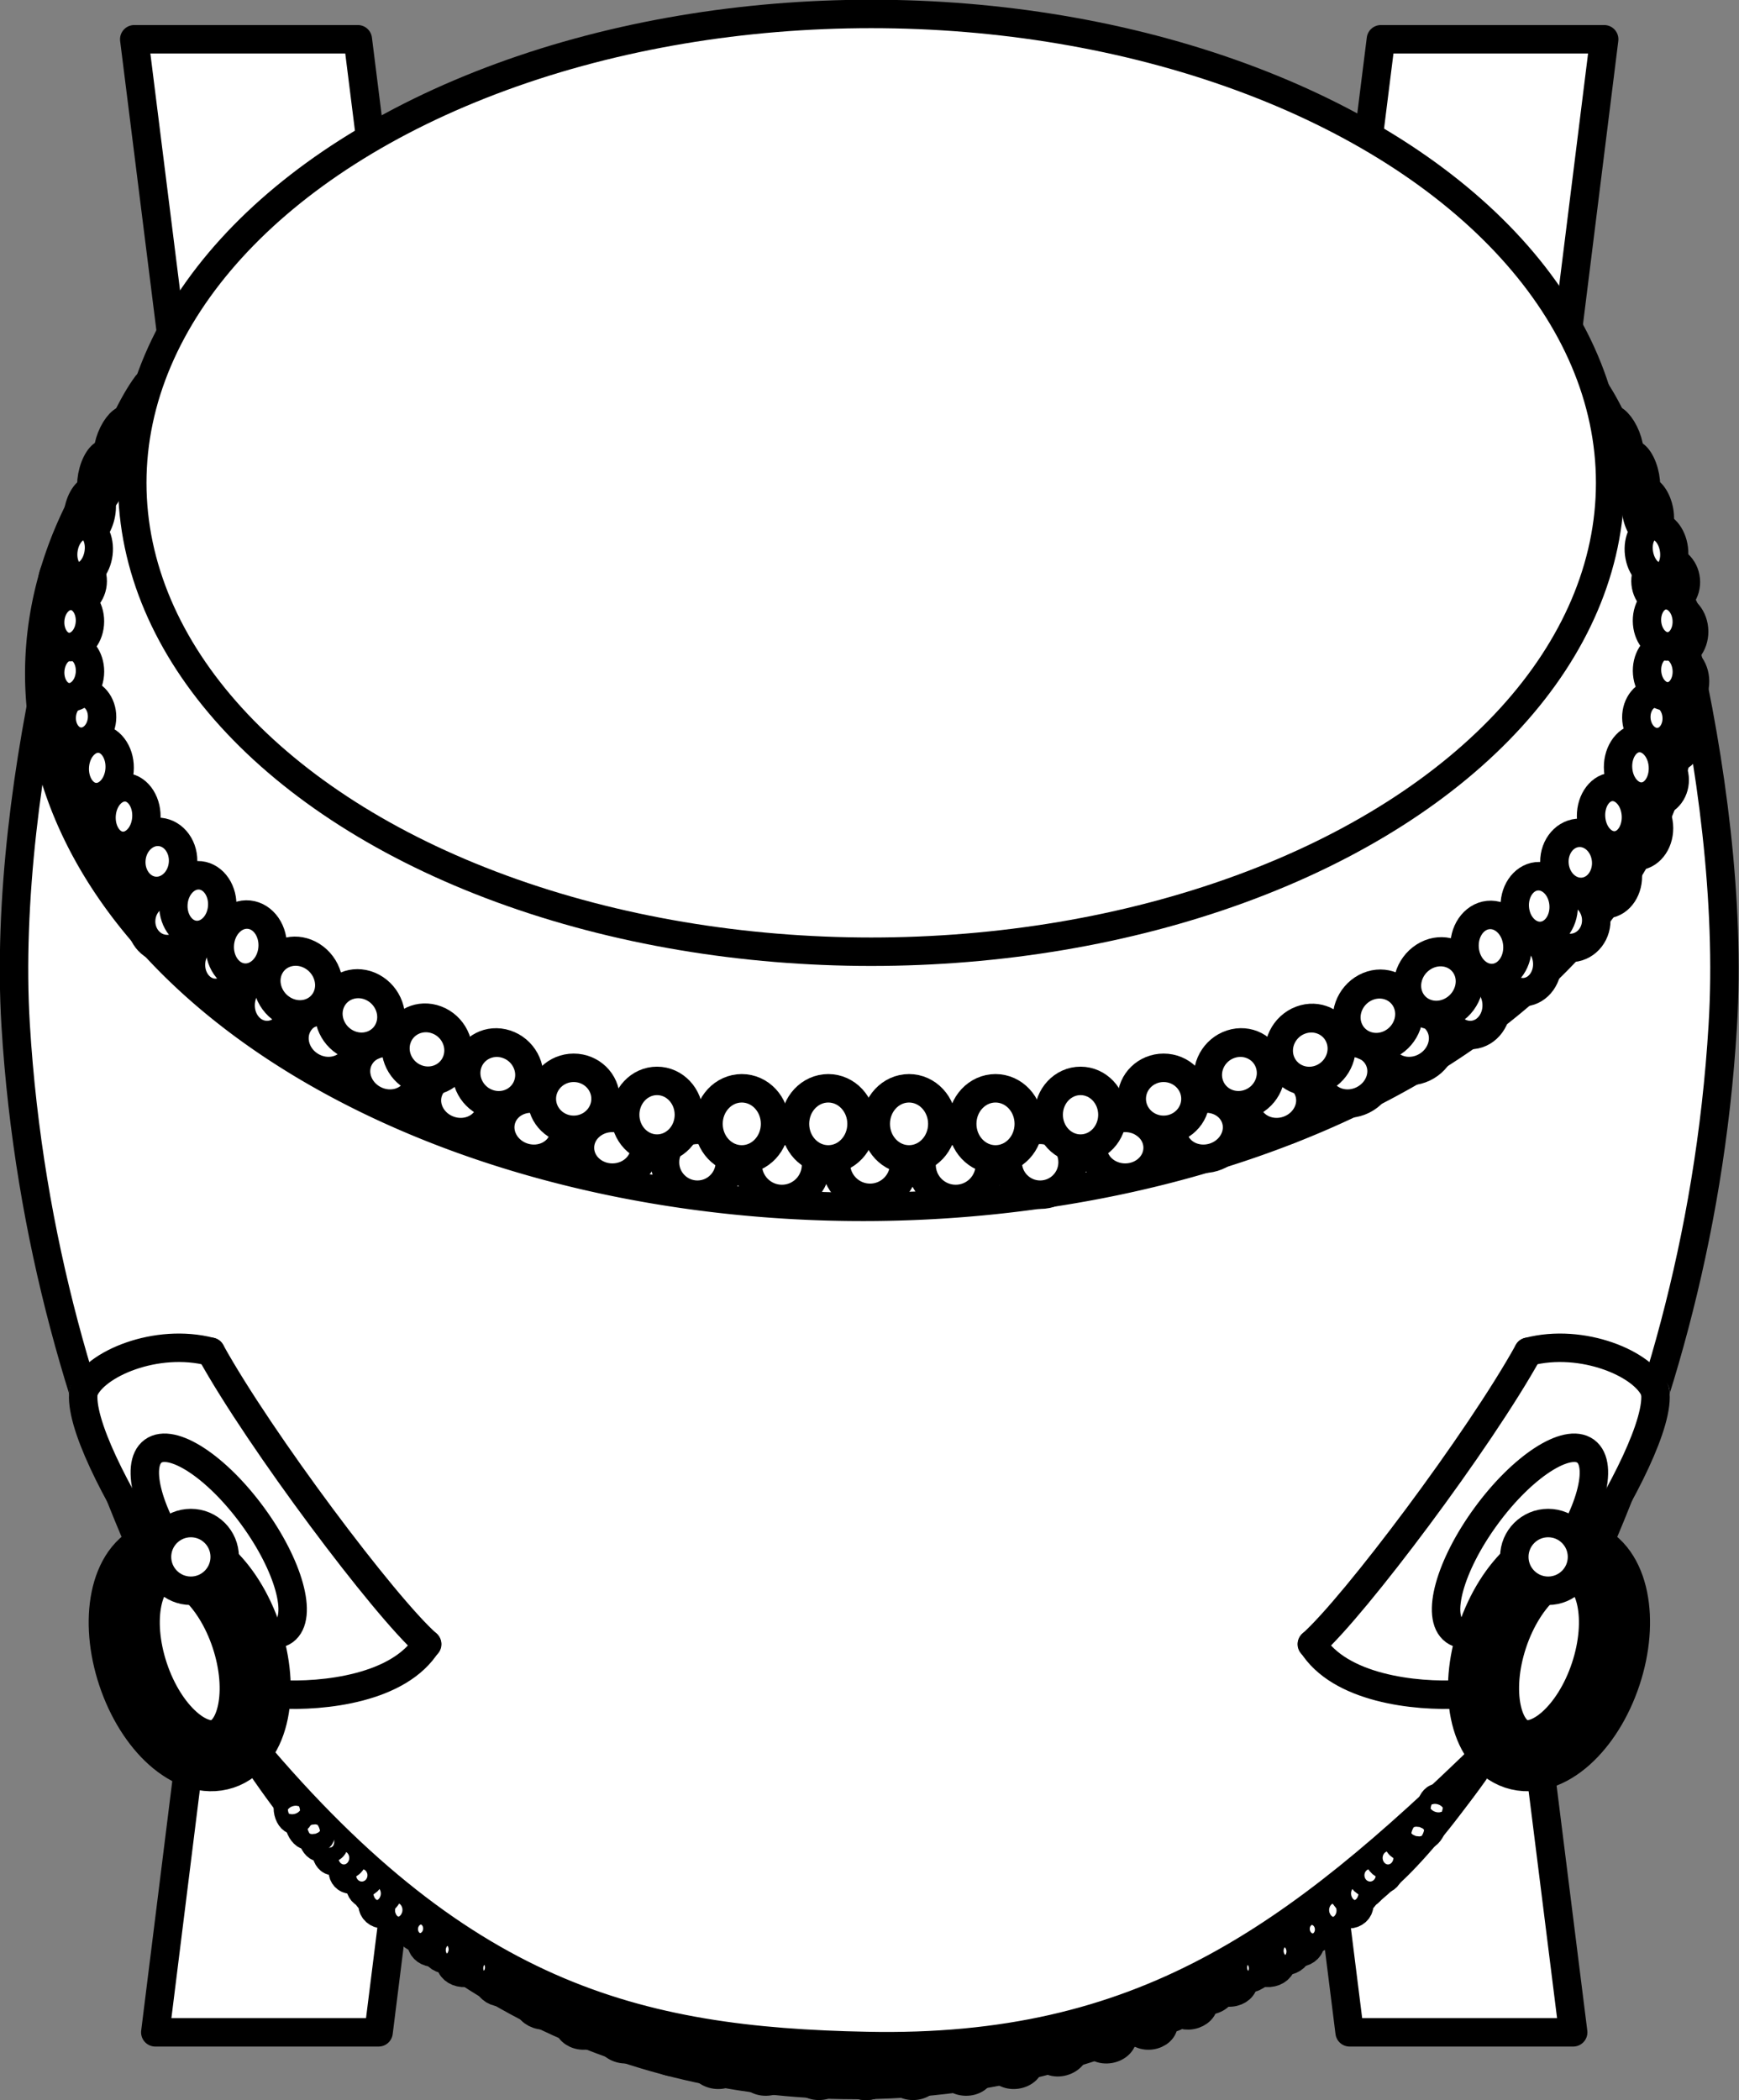 <?xml version="1.0" encoding="UTF-8" standalone="no"?>
<!-- This file was created by the DynamicDraw's "SVG Export" plug-in version 1.1.2.-->

<svg
   xmlns:dc="http://purl.org/dc/elements/1.1/"
   xmlns:cc="http://creativecommons.org/ns#"
   xmlns:rdf="http://www.w3.org/1999/02/22-rdf-syntax-ns#"
   xmlns:svg="http://www.w3.org/2000/svg"
   xmlns="http://www.w3.org/2000/svg"
   xmlns:sodipodi="http://sodipodi.sourceforge.net/DTD/sodipodi-0.dtd"
   xmlns:inkscape="http://www.inkscape.org/namespaces/inkscape"
   width="6.114mm"
   height="7.382mm"
   viewBox="0 0 6.114 7.382"
   version="1.1"
   id="svg364"
   sodipodi:docname="長胴太鼓D.svg"
   inkscape:version="0.92.4 (5da689c313, 2019-01-14)">
  <rect x="0" y="0" width="6.114" height="7.382" fill="#808080" stroke="none"/>
  <defs
     id="defs368" />
  <sodipodi:namedview
     pagecolor="#ffffff"
     bordercolor="#666666"
     borderopacity="1"
     objecttolerance="10"
     gridtolerance="10"
     guidetolerance="10"
     inkscape:pageopacity="0"
     inkscape:pageshadow="2"
     inkscape:window-width="780"
     inkscape:window-height="480"
     id="namedview366"
     showgrid="false"
     inkscape:zoom="7.8513349"
     inkscape:cx="11.553768"
     inkscape:cy="13.950331"
     inkscape:window-x="0"
     inkscape:window-y="0"
     inkscape:window-maximized="0"
     inkscape:current-layer="svg364" />
  <g
     style="stroke-linecap:round;stroke-linejoin:round"
     id="g362"
     transform="translate(-0.286,-0.286)">
    <!-- start DynamicDraw object [1], type : FDOJ_GROUP -->
    <g
       id="g360">
      <!-- group -->
      <!-- start DynamicDraw object [1], type : FDOJ_GROUP -->
      <g
         id="g10">
        <!-- group -->
        <!-- start DynamicDraw object [1], type : FDOJ_POLY -->
        <polyline
           points="5.817,7.429 5.031,7.429 4.834,5.857 5.62,5.857 5.817,7.429 "
           style="fill:#ffffff;stroke:#000000;stroke-width:0.1"
           id="polyline2" />
        <!-- end DynamicDraw object [1], type : FDOJ_POLY -->
        <!-- start DynamicDraw object [2], type : FDOJ_POLY -->
        <polyline
           points="0.832,7.429 1.617,7.429 1.814,5.857 1.028,5.857 0.832,7.429 "
           style="fill:#ffffff;stroke:#000000;stroke-width:0.1"
           id="polyline4" />
        <!-- end DynamicDraw object [2], type : FDOJ_POLY -->
        <!-- start DynamicDraw object [3], type : FDOJ_POLY -->
        <polyline
           points="5.926,0.424 5.141,0.424 4.944,1.996 5.73,1.996 5.926,0.424 "
           style="fill:#ffffff;stroke:#000000;stroke-width:0.1"
           id="polyline6" />
        <!-- end DynamicDraw object [3], type : FDOJ_POLY -->
        <!-- start DynamicDraw object [4], type : FDOJ_POLY -->
        <polyline
           points="0.758,0.424 1.544,0.424 1.741,1.996 0.955,1.996 0.758,0.424 "
           style="fill:#ffffff;stroke:#000000;stroke-width:0.1"
           id="polyline8" />
        <!-- end DynamicDraw object [4], type : FDOJ_POLY -->
      </g>
      <!-- group -->
      <!-- end DynamicDraw object [1], type : FDOJ_GROUP -->
      <!-- start DynamicDraw object [2], type : FDOJ_GROUP -->
      <g
         id="g358">
        <!-- group -->
        <!-- start DynamicDraw object [2], type : FDOJ_POLY -->
        <path
           d="m 2.932,4.118 c 0,0 2.95,-2.479 2.95,-2.479 C 6.078,1.901 6.396,3.027 6.343,3.89 6.252,5.407 5.535,6.512 5.199,6.844 4.49,7.544 3.151,7.606 3.151,7.606"
           style="fill:#ffffff;stroke:#000000;stroke-width:0.1"
           id="path12"
           inkscape:connector-curvature="0" />
        <!-- end DynamicDraw object [2], type : FDOJ_POLY -->
        <!-- start DynamicDraw object [3], type : FDOJ_POLY -->
        <path
           d="m 3.752,4.117 c 0,0 -2.95,-2.479 -2.95,-2.479 C 0.607,1.899 0.289,3.025 0.341,3.888 0.433,5.405 1.15,6.511 1.485,6.842 2.195,7.542 3.534,7.604 3.534,7.604"
           style="fill:#ffffff;stroke:#000000;stroke-width:0.1"
           id="path14"
           inkscape:connector-curvature="0" />
        <!-- end DynamicDraw object [3], type : FDOJ_POLY -->
        <!-- start DynamicDraw object [4], type : FDOJ_ARC -->
        <path
           d="M 6.075,2.076 A 2.896,1.874 0 1 1 0.674,1.892"
           style="fill:#ffffff;stroke:#000000;stroke-width:0.1"
           id="path16"
           inkscape:connector-curvature="0" />
        <!-- end DynamicDraw object [4], type : FDOJ_ARC -->
        <!-- start DynamicDraw object [5], type : FDOJ_ARC -->
        <ellipse
           cx="3.349"
           cy="1.983"
           rx="2.598"
           ry="1.648"
           style="fill:#ffffff;stroke:#000000;stroke-width:0.1"
           id="ellipse18" />
        <!-- end DynamicDraw object [5], type : FDOJ_ARC -->
        <!-- start DynamicDraw object [6], type : FDOJ_GROUP -->
        <g
           id="g96">
          <!-- group -->
          <!-- start DynamicDraw object [6], type : FDOJ_ARC -->
          <ellipse
             cx="0.601"
             cy="2.087"
             rx="0.041"
             ry="0.078"
             style="fill:#ffffff;stroke:#000000;stroke-width:0.1"
             transform="matrix(0.925,0.38,-0.279,0.966,0.628,-0.158)"
             id="ellipse20" />
          <!-- end DynamicDraw object [6], type : FDOJ_ARC -->
          <!-- start DynamicDraw object [7], type : FDOJ_ARC -->
          <circle
             cx="3.345"
             cy="4.376"
             style="fill:#ffffff;stroke:#000000;stroke-width:0.1"
             id="ellipse22"
             r="0.12" />
          <!-- end DynamicDraw object [7], type : FDOJ_ARC -->
          <!-- start DynamicDraw object [8], type : FDOJ_ARC -->
          <circle
             cx="3.035"
             cy="4.38"
             style="fill:#ffffff;stroke:#000000;stroke-width:0.1"
             id="ellipse24"
             r="0.12" />
          <!-- end DynamicDraw object [8], type : FDOJ_ARC -->
          <!-- start DynamicDraw object [9], type : FDOJ_ARC -->
          <circle
             cx="2.738"
             cy="4.371"
             style="fill:#ffffff;stroke:#000000;stroke-width:0.1"
             id="ellipse26"
             r="0.114" />
          <!-- end DynamicDraw object [9], type : FDOJ_ARC -->
          <!-- start DynamicDraw object [10], type : FDOJ_ARC -->
          <ellipse
             cx="2.439"
             cy="4.32"
             rx="0.114"
             ry="0.105"
             style="fill:#ffffff;stroke:#000000;stroke-width:0.1"
             id="ellipse28" />
          <!-- end DynamicDraw object [10], type : FDOJ_ARC -->
          <!-- start DynamicDraw object [11], type : FDOJ_ARC -->
          <ellipse
             cx="2.158"
             cy="4.253"
             rx="0.114"
             ry="0.105"
             style="fill:#ffffff;stroke:#000000;stroke-width:0.1"
             transform="rotate(16.959,2.158,4.253)"
             id="ellipse30" />
          <!-- end DynamicDraw object [11], type : FDOJ_ARC -->
          <!-- start DynamicDraw object [12], type : FDOJ_ARC -->
          <ellipse
             cx="1.9"
             cy="4.159"
             rx="0.114"
             ry="0.105"
             style="fill:#ffffff;stroke:#000000;stroke-width:0.1"
             transform="rotate(19.425,1.9,4.159)"
             id="ellipse32" />
          <!-- end DynamicDraw object [12], type : FDOJ_ARC -->
          <!-- start DynamicDraw object [13], type : FDOJ_ARC -->
          <ellipse
             cx="1.65"
             cy="4.058"
             rx="0.114"
             ry="0.105"
             style="fill:#ffffff;stroke:#000000;stroke-width:0.1"
             transform="rotate(26.392,1.65,4.058)"
             id="ellipse34" />
          <!-- end DynamicDraw object [13], type : FDOJ_ARC -->
          <!-- start DynamicDraw object [14], type : FDOJ_ARC -->
          <ellipse
             cx="1.433"
             cy="3.943"
             rx="0.114"
             ry="0.105"
             style="fill:#ffffff;stroke:#000000;stroke-width:0.1"
             transform="rotate(30.816,1.433,3.943)"
             id="ellipse36" />
          <!-- end DynamicDraw object [14], type : FDOJ_ARC -->
          <!-- start DynamicDraw object [15], type : FDOJ_ARC -->
          <ellipse
             cx="1.227"
             cy="3.817"
             rx="0.095"
             ry="0.107"
             style="fill:#ffffff;stroke:#000000;stroke-width:0.1"
             transform="rotate(5.577,1.227,3.817)"
             id="ellipse38" />
          <!-- end DynamicDraw object [15], type : FDOJ_ARC -->
          <!-- start DynamicDraw object [16], type : FDOJ_ARC -->
          <ellipse
             cx="1.044"
             cy="3.673"
             rx="0.088"
             ry="0.101"
             style="fill:#ffffff;stroke:#000000;stroke-width:0.1"
             transform="matrix(0.995,0.1,-0.094,0.996,0.352,-0.088)"
             id="ellipse40" />
          <!-- end DynamicDraw object [16], type : FDOJ_ARC -->
          <!-- start DynamicDraw object [17], type : FDOJ_ARC -->
          <ellipse
             cx="0.874"
             cy="3.522"
             rx="0.093"
             ry="0.099"
             style="fill:#ffffff;stroke:#000000;stroke-width:0.1"
             transform="matrix(0.996,0.092,-0.102,0.995,0.364,-0.062)"
             id="ellipse42" />
          <!-- end DynamicDraw object [17], type : FDOJ_ARC -->
          <!-- start DynamicDraw object [18], type : FDOJ_ARC -->
          <ellipse
             cx="0.753"
             cy="3.365"
             rx="0.08"
             ry="0.099"
             style="fill:#ffffff;stroke:#000000;stroke-width:0.1"
             transform="matrix(0.994,0.107,-0.088,0.996,0.301,-0.068)"
             id="ellipse44" />
          <!-- end DynamicDraw object [18], type : FDOJ_ARC -->
          <!-- start DynamicDraw object [19], type : FDOJ_ARC -->
          <ellipse
             cx="0.644"
             cy="3.197"
             rx="0.08"
             ry="0.099"
             style="fill:#ffffff;stroke:#000000;stroke-width:0.1"
             transform="matrix(0.994,0.107,-0.088,0.996,0.285,-0.057)"
             id="ellipse46" />
          <!-- end DynamicDraw object [19], type : FDOJ_ARC -->
          <!-- start DynamicDraw object [20], type : FDOJ_ARC -->
          <ellipse
             cx="0.581"
             cy="3.027"
             rx="0.073"
             ry="0.082"
             style="fill:#ffffff;stroke:#000000;stroke-width:0.1"
             transform="matrix(0.995,0.098,-0.096,0.995,0.294,-0.043)"
             id="ellipse48" />
          <!-- end DynamicDraw object [20], type : FDOJ_ARC -->
          <!-- start DynamicDraw object [21], type : FDOJ_ARC -->
          <ellipse
             cx="0.523"
             cy="2.87"
             rx="0.071"
             ry="0.086"
             style="fill:#ffffff;stroke:#000000;stroke-width:0.1"
             transform="matrix(0.994,0.105,-0.09,0.996,0.26,-0.044)"
             id="ellipse50" />
          <!-- end DynamicDraw object [21], type : FDOJ_ARC -->
          <!-- start DynamicDraw object [22], type : FDOJ_ARC -->
          <ellipse
             cx="0.508"
             cy="2.683"
             rx="0.071"
             ry="0.086"
             style="fill:#ffffff;stroke:#000000;stroke-width:0.1"
             transform="matrix(0.994,0.105,-0.09,0.996,0.243,-0.043)"
             id="ellipse52" />
          <!-- end DynamicDraw object [22], type : FDOJ_ARC -->
          <!-- start DynamicDraw object [23], type : FDOJ_ARC -->
          <ellipse
             cx="0.511"
             cy="2.507"
             rx="0.071"
             ry="0.086"
             style="fill:#ffffff;stroke:#000000;stroke-width:0.1"
             transform="matrix(0.994,0.105,-0.09,0.996,0.227,-0.044)"
             id="ellipse54" />
          <!-- end DynamicDraw object [23], type : FDOJ_ARC -->
          <!-- start DynamicDraw object [24], type : FDOJ_ARC -->
          <ellipse
             cx="0.541"
             cy="2.331"
             rx="0.071"
             ry="0.079"
             style="fill:#ffffff;stroke:#000000;stroke-width:0.1"
             transform="matrix(0.995,0.096,-0.098,0.995,0.231,-0.041)"
             id="ellipse56" />
          <!-- end DynamicDraw object [24], type : FDOJ_ARC -->
          <!-- start DynamicDraw object [25], type : FDOJ_ARC -->
          <ellipse
             cx="3.198"
             cy="4.236"
             rx="0.117"
             ry="0.125"
             style="fill:#ffffff;stroke:#000000;stroke-width:0.1"
             id="ellipse58" />
          <!-- end DynamicDraw object [25], type : FDOJ_ARC -->
          <!-- start DynamicDraw object [26], type : FDOJ_ARC -->
          <ellipse
             cx="2.894"
             cy="4.236"
             rx="0.117"
             ry="0.125"
             style="fill:#ffffff;stroke:#000000;stroke-width:0.1"
             id="ellipse60" />
          <!-- end DynamicDraw object [26], type : FDOJ_ARC -->
          <!-- start DynamicDraw object [27], type : FDOJ_ARC -->
          <ellipse
             cx="2.596"
             cy="4.204"
             rx="0.112"
             ry="0.119"
             style="fill:#ffffff;stroke:#000000;stroke-width:0.1"
             id="ellipse62" />
          <!-- end DynamicDraw object [27], type : FDOJ_ARC -->
          <!-- start DynamicDraw object [28], type : FDOJ_ARC -->
          <ellipse
             cx="2.303"
             cy="4.148"
             rx="0.112"
             ry="0.109"
             style="fill:#ffffff;stroke:#000000;stroke-width:0.1"
             id="ellipse64" />
          <!-- end DynamicDraw object [28], type : FDOJ_ARC -->
          <!-- start DynamicDraw object [29], type : FDOJ_ARC -->
          <ellipse
             cx="2.036"
             cy="4.062"
             rx="0.112"
             ry="0.109"
             style="fill:#ffffff;stroke:#000000;stroke-width:0.1"
             transform="matrix(0.951,0.309,-0.275,0.962,1.217,-0.476)"
             id="ellipse66" />
          <!-- end DynamicDraw object [29], type : FDOJ_ARC -->
          <!-- start DynamicDraw object [30], type : FDOJ_ARC -->
          <ellipse
             cx="1.787"
             cy="3.976"
             rx="0.112"
             ry="0.109"
             style="fill:#ffffff;stroke:#000000;stroke-width:0.1"
             transform="matrix(0.936,0.352,-0.314,0.95,1.363,-0.432)"
             id="ellipse68" />
          <!-- end DynamicDraw object [30], type : FDOJ_ARC -->
          <!-- start DynamicDraw object [31], type : FDOJ_ARC -->
          <ellipse
             cx="1.55"
             cy="3.855"
             rx="0.113"
             ry="0.108"
             style="fill:#ffffff;stroke:#000000;stroke-width:0.1"
             transform="matrix(0.884,0.468,-0.422,0.908,1.808,-0.371)"
             id="ellipse70" />
          <!-- end DynamicDraw object [31], type : FDOJ_ARC -->
          <!-- start DynamicDraw object [32], type : FDOJ_ARC -->
          <ellipse
             cx="1.334"
             cy="3.742"
             rx="0.114"
             ry="0.107"
             style="fill:#ffffff;stroke:#000000;stroke-width:0.1"
             transform="matrix(0.844,0.537,-0.489,0.874,2.037,-0.246)"
             id="ellipse72" />
          <!-- end DynamicDraw object [32], type : FDOJ_ARC -->
          <!-- start DynamicDraw object [33], type : FDOJ_ARC -->
          <ellipse
             cx="1.151"
             cy="3.611"
             rx="0.093"
             ry="0.111"
             style="fill:#ffffff;stroke:#000000;stroke-width:0.1"
             transform="matrix(0.995,0.104,-0.091,0.996,0.335,-0.105)"
             id="ellipse74" />
          <!-- end DynamicDraw object [33], type : FDOJ_ARC -->
          <!-- start DynamicDraw object [34], type : FDOJ_ARC -->
          <ellipse
             cx="0.983"
             cy="3.468"
             rx="0.086"
             ry="0.105"
             style="fill:#ffffff;stroke:#000000;stroke-width:0.1"
             transform="matrix(0.994,0.107,-0.089,0.996,0.313,-0.092)"
             id="ellipse76" />
          <!-- end DynamicDraw object [34], type : FDOJ_ARC -->
          <!-- start DynamicDraw object [35], type : FDOJ_ARC -->
          <ellipse
             cx="0.839"
             cy="3.314"
             rx="0.091"
             ry="0.104"
             style="fill:#ffffff;stroke:#000000;stroke-width:0.1"
             transform="matrix(0.995,0.099,-0.096,0.995,0.322,-0.067)"
             id="ellipse78" />
          <!-- end DynamicDraw object [35], type : FDOJ_ARC -->
          <!-- start DynamicDraw object [36], type : FDOJ_ARC -->
          <ellipse
             cx="0.724"
             cy="3.157"
             rx="0.079"
             ry="0.103"
             style="fill:#ffffff;stroke:#000000;stroke-width:0.1"
             transform="matrix(0.993,0.114,-0.083,0.997,0.265,-0.074)"
             id="ellipse80" />
          <!-- end DynamicDraw object [36], type : FDOJ_ARC -->
          <!-- start DynamicDraw object [37], type : FDOJ_ARC -->
          <ellipse
             cx="0.629"
             cy="2.985"
             rx="0.079"
             ry="0.103"
             style="fill:#ffffff;stroke:#000000;stroke-width:0.1"
             transform="matrix(0.993,0.114,-0.083,0.997,0.251,-0.063)"
             id="ellipse82" />
          <!-- end DynamicDraw object [37], type : FDOJ_ARC -->
          <!-- start DynamicDraw object [38], type : FDOJ_ARC -->
          <ellipse
             cx="0.574"
             cy="2.807"
             rx="0.071"
             ry="0.086"
             style="fill:#ffffff;stroke:#000000;stroke-width:0.1"
             transform="matrix(0.994,0.105,-0.09,0.996,0.256,-0.049)"
             id="ellipse84" />
          <!-- end DynamicDraw object [38], type : FDOJ_ARC -->
          <!-- start DynamicDraw object [39], type : FDOJ_ARC -->
          <ellipse
             cx="0.532"
             cy="2.647"
             rx="0.07"
             ry="0.09"
             style="fill:#ffffff;stroke:#000000;stroke-width:0.1"
             transform="matrix(0.994,0.112,-0.084,0.997,0.226,-0.052)"
             id="ellipse86" />
          <!-- end DynamicDraw object [39], type : FDOJ_ARC -->
          <!-- start DynamicDraw object [40], type : FDOJ_ARC -->
          <ellipse
             cx="0.532"
             cy="2.47"
             rx="0.07"
             ry="0.09"
             style="fill:#ffffff;stroke:#000000;stroke-width:0.1"
             transform="matrix(0.994,0.112,-0.084,0.997,0.211,-0.052)"
             id="ellipse88" />
          <!-- end DynamicDraw object [40], type : FDOJ_ARC -->
          <!-- start DynamicDraw object [41], type : FDOJ_ARC -->
          <ellipse
             cx="0.57"
             cy="2.223"
             rx="0.062"
             ry="0.09"
             style="fill:#ffffff;stroke:#000000;stroke-width:0.1"
             transform="matrix(0.971,0.24,-0.19,0.983,0.44,-0.099)"
             id="ellipse90" />
          <!-- end DynamicDraw object [41], type : FDOJ_ARC -->
          <!-- start DynamicDraw object [42], type : FDOJ_ARC -->
          <ellipse
             cx="0.704"
             cy="1.841"
             rx="0.034"
             ry="0.075"
             style="fill:#ffffff;stroke:#000000;stroke-width:0.1"
             transform="matrix(0.758,0.652,-0.459,0.925,1.014,-0.32)"
             id="ellipse92" />
          <!-- end DynamicDraw object [42], type : FDOJ_ARC -->
          <!-- start DynamicDraw object [43], type : FDOJ_ARC -->
          <ellipse
             cx="0.644"
             cy="1.965"
             rx="0.036"
             ry="0.081"
             style="fill:#ffffff;stroke:#000000;stroke-width:0.1"
             transform="matrix(0.911,0.413,-0.273,0.974,0.594,-0.215)"
             id="ellipse94" />
          <!-- end DynamicDraw object [43], type : FDOJ_ARC -->
        </g>
        <!-- group -->
        <!-- end DynamicDraw object [6], type : FDOJ_GROUP -->
        <!-- start DynamicDraw object [7], type : FDOJ_ARC -->
        <ellipse
           cx="6.079"
           cy="2.087"
           rx="0.041"
           ry="0.078"
           style="fill:#ffffff;stroke:#000000;stroke-width:0.1"
           transform="matrix(-0.925,0.38,-0.279,-0.966,12.285,1.793)"
           id="ellipse98" />
        <!-- end DynamicDraw object [7], type : FDOJ_ARC -->
        <!-- start DynamicDraw object [8], type : FDOJ_ARC -->
        <circle
           cx="3.646"
           cy="4.38"
           style="fill:#ffffff;stroke:#000000;stroke-width:0.1"
           transform="rotate(180,3.646,4.38)"
           id="ellipse100"
           r="0.12" />
        <!-- end DynamicDraw object [8], type : FDOJ_ARC -->
        <!-- start DynamicDraw object [9], type : FDOJ_ARC -->
        <circle
           cx="3.943"
           cy="4.371"
           style="fill:#ffffff;stroke:#000000;stroke-width:0.1"
           transform="rotate(180,3.943,4.371)"
           id="ellipse102"
           r="0.114" />
        <!-- end DynamicDraw object [9], type : FDOJ_ARC -->
        <!-- start DynamicDraw object [10], type : FDOJ_ARC -->
        <ellipse
           cx="4.242"
           cy="4.32"
           rx="0.114"
           ry="0.105"
           style="fill:#ffffff;stroke:#000000;stroke-width:0.1"
           transform="rotate(180,4.242,4.32)"
           id="ellipse104" />
        <!-- end DynamicDraw object [10], type : FDOJ_ARC -->
        <!-- start DynamicDraw object [11], type : FDOJ_ARC -->
        <ellipse
           cx="4.522"
           cy="4.253"
           rx="0.114"
           ry="0.105"
           style="fill:#ffffff;stroke:#000000;stroke-width:0.1"
           transform="rotate(163.041,4.522,4.253)"
           id="ellipse106" />
        <!-- end DynamicDraw object [11], type : FDOJ_ARC -->
        <!-- start DynamicDraw object [12], type : FDOJ_ARC -->
        <ellipse
           cx="4.78"
           cy="4.159"
           rx="0.114"
           ry="0.105"
           style="fill:#ffffff;stroke:#000000;stroke-width:0.1"
           transform="rotate(160.575,4.78,4.159)"
           id="ellipse108" />
        <!-- end DynamicDraw object [12], type : FDOJ_ARC -->
        <!-- start DynamicDraw object [13], type : FDOJ_ARC -->
        <ellipse
           cx="5.031"
           cy="4.058"
           rx="0.114"
           ry="0.105"
           style="fill:#ffffff;stroke:#000000;stroke-width:0.1"
           transform="rotate(153.608,5.031,4.058)"
           id="ellipse110" />
        <!-- end DynamicDraw object [13], type : FDOJ_ARC -->
        <!-- start DynamicDraw object [14], type : FDOJ_ARC -->
        <ellipse
           cx="5.248"
           cy="3.943"
           rx="0.114"
           ry="0.105"
           style="fill:#ffffff;stroke:#000000;stroke-width:0.1"
           transform="rotate(149.184,5.248,3.943)"
           id="ellipse112" />
        <!-- end DynamicDraw object [14], type : FDOJ_ARC -->
        <!-- start DynamicDraw object [15], type : FDOJ_ARC -->
        <ellipse
           cx="5.453"
           cy="3.817"
           rx="0.095"
           ry="0.107"
           style="fill:#ffffff;stroke:#000000;stroke-width:0.1"
           transform="rotate(174.423,5.453,3.817)"
           id="ellipse114" />
        <!-- end DynamicDraw object [15], type : FDOJ_ARC -->
        <!-- start DynamicDraw object [16], type : FDOJ_ARC -->
        <ellipse
           cx="5.637"
           cy="3.673"
           rx="0.088"
           ry="0.101"
           style="fill:#ffffff;stroke:#000000;stroke-width:0.1"
           transform="matrix(-0.995,0.1,-0.094,-0.996,11.592,6.767)"
           id="ellipse116" />
        <!-- end DynamicDraw object [16], type : FDOJ_ARC -->
        <!-- start DynamicDraw object [17], type : FDOJ_ARC -->
        <ellipse
           cx="5.807"
           cy="3.522"
           rx="0.093"
           ry="0.099"
           style="fill:#ffffff;stroke:#000000;stroke-width:0.1"
           transform="matrix(-0.996,0.092,-0.102,-0.995,11.948,6.489)"
           id="ellipse118" />
        <!-- end DynamicDraw object [17], type : FDOJ_ARC -->
        <!-- start DynamicDraw object [18], type : FDOJ_ARC -->
        <ellipse
           cx="5.928"
           cy="3.365"
           rx="0.08"
           ry="0.099"
           style="fill:#ffffff;stroke:#000000;stroke-width:0.1"
           transform="matrix(-0.994,0.107,-0.088,-0.996,12.118,6.082)"
           id="ellipse120" />
        <!-- end DynamicDraw object [18], type : FDOJ_ARC -->
        <!-- start DynamicDraw object [19], type : FDOJ_ARC -->
        <ellipse
           cx="6.036"
           cy="3.197"
           rx="0.08"
           ry="0.099"
           style="fill:#ffffff;stroke:#000000;stroke-width:0.1"
           transform="matrix(-0.994,0.107,-0.088,-0.996,12.32,5.734)"
           id="ellipse122" />
        <!-- end DynamicDraw object [19], type : FDOJ_ARC -->
        <!-- start DynamicDraw object [20], type : FDOJ_ARC -->
        <ellipse
           cx="6.1"
           cy="3.027"
           rx="0.073"
           ry="0.082"
           style="fill:#ffffff;stroke:#000000;stroke-width:0.1"
           transform="matrix(-0.995,0.098,-0.096,-0.995,12.461,5.44)"
           id="ellipse124" />
        <!-- end DynamicDraw object [20], type : FDOJ_ARC -->
        <!-- start DynamicDraw object [21], type : FDOJ_ARC -->
        <ellipse
           cx="6.158"
           cy="2.87"
           rx="0.071"
           ry="0.086"
           style="fill:#ffffff;stroke:#000000;stroke-width:0.1"
           transform="matrix(-0.994,0.105,-0.09,-0.996,12.539,5.079)"
           id="ellipse126" />
        <!-- end DynamicDraw object [21], type : FDOJ_ARC -->
        <!-- start DynamicDraw object [22], type : FDOJ_ARC -->
        <ellipse
           cx="6.173"
           cy="2.683"
           rx="0.071"
           ry="0.086"
           style="fill:#ffffff;stroke:#000000;stroke-width:0.1"
           transform="matrix(-0.994,0.105,-0.09,-0.996,12.552,4.704)"
           id="ellipse128" />
        <!-- end DynamicDraw object [22], type : FDOJ_ARC -->
        <!-- start DynamicDraw object [23], type : FDOJ_ARC -->
        <ellipse
           cx="6.169"
           cy="2.507"
           rx="0.071"
           ry="0.086"
           style="fill:#ffffff;stroke:#000000;stroke-width:0.1"
           transform="matrix(-0.994,0.105,-0.09,-0.996,12.529,4.354)"
           id="ellipse130" />
        <!-- end DynamicDraw object [23], type : FDOJ_ARC -->
        <!-- start DynamicDraw object [24], type : FDOJ_ARC -->
        <ellipse
           cx="6.139"
           cy="2.331"
           rx="0.071"
           ry="0.079"
           style="fill:#ffffff;stroke:#000000;stroke-width:0.1"
           transform="matrix(-0.995,0.096,-0.098,-0.995,12.479,4.06)"
           id="ellipse132" />
        <!-- end DynamicDraw object [24], type : FDOJ_ARC -->
        <!-- start DynamicDraw object [25], type : FDOJ_ARC -->
        <ellipse
           cx="3.482"
           cy="4.236"
           rx="0.117"
           ry="0.125"
           style="fill:#ffffff;stroke:#000000;stroke-width:0.1"
           transform="rotate(180,3.482,4.236)"
           id="ellipse134" />
        <!-- end DynamicDraw object [25], type : FDOJ_ARC -->
        <!-- start DynamicDraw object [26], type : FDOJ_ARC -->
        <ellipse
           cx="3.786"
           cy="4.236"
           rx="0.117"
           ry="0.125"
           style="fill:#ffffff;stroke:#000000;stroke-width:0.1"
           transform="rotate(180,3.786,4.236)"
           id="ellipse136" />
        <!-- end DynamicDraw object [26], type : FDOJ_ARC -->
        <!-- start DynamicDraw object [27], type : FDOJ_ARC -->
        <ellipse
           cx="4.085"
           cy="4.204"
           rx="0.112"
           ry="0.119"
           style="fill:#ffffff;stroke:#000000;stroke-width:0.1"
           transform="rotate(180,4.085,4.204)"
           id="ellipse138" />
        <!-- end DynamicDraw object [27], type : FDOJ_ARC -->
        <!-- start DynamicDraw object [28], type : FDOJ_ARC -->
        <ellipse
           cx="4.377"
           cy="4.148"
           rx="0.112"
           ry="0.109"
           style="fill:#ffffff;stroke:#000000;stroke-width:0.1"
           transform="rotate(180,4.377,4.148)"
           id="ellipse140" />
        <!-- end DynamicDraw object [28], type : FDOJ_ARC -->
        <!-- start DynamicDraw object [29], type : FDOJ_ARC -->
        <ellipse
           cx="4.645"
           cy="4.062"
           rx="0.112"
           ry="0.109"
           style="fill:#ffffff;stroke:#000000;stroke-width:0.1"
           transform="matrix(-0.951,0.309,-0.275,-0.962,10.178,6.533)"
           id="ellipse142" />
        <!-- end DynamicDraw object [29], type : FDOJ_ARC -->
        <!-- start DynamicDraw object [30], type : FDOJ_ARC -->
        <ellipse
           cx="4.893"
           cy="3.976"
           rx="0.112"
           ry="0.109"
           style="fill:#ffffff;stroke:#000000;stroke-width:0.1"
           transform="matrix(-0.936,0.352,-0.314,-0.95,10.721,6.03)"
           id="ellipse144" />
        <!-- end DynamicDraw object [30], type : FDOJ_ARC -->
        <!-- start DynamicDraw object [31], type : FDOJ_ARC -->
        <ellipse
           cx="5.131"
           cy="3.855"
           rx="0.113"
           ry="0.108"
           style="fill:#ffffff;stroke:#000000;stroke-width:0.1"
           transform="matrix(-0.884,0.468,-0.422,-0.908,11.293,4.955)"
           id="ellipse146" />
        <!-- end DynamicDraw object [31], type : FDOJ_ARC -->
        <!-- start DynamicDraw object [32], type : FDOJ_ARC -->
        <ellipse
           cx="5.347"
           cy="3.742"
           rx="0.114"
           ry="0.107"
           style="fill:#ffffff;stroke:#000000;stroke-width:0.1"
           transform="matrix(-0.844,0.537,-0.489,-0.874,11.686,4.142)"
           id="ellipse148" />
        <!-- end DynamicDraw object [32], type : FDOJ_ARC -->
        <!-- start DynamicDraw object [33], type : FDOJ_ARC -->
        <ellipse
           cx="5.53"
           cy="3.611"
           rx="0.093"
           ry="0.111"
           style="fill:#ffffff;stroke:#000000;stroke-width:0.1"
           transform="matrix(-0.995,0.104,-0.091,-0.996,11.359,6.634)"
           id="ellipse150" />
        <!-- end DynamicDraw object [33], type : FDOJ_ARC -->
        <!-- start DynamicDraw object [34], type : FDOJ_ARC -->
        <ellipse
           cx="5.698"
           cy="3.468"
           rx="0.086"
           ry="0.105"
           style="fill:#ffffff;stroke:#000000;stroke-width:0.1"
           transform="matrix(-0.994,0.107,-0.089,-0.996,11.67,6.315)"
           id="ellipse152" />
        <!-- end DynamicDraw object [34], type : FDOJ_ARC -->
        <!-- start DynamicDraw object [35], type : FDOJ_ARC -->
        <ellipse
           cx="5.842"
           cy="3.314"
           rx="0.091"
           ry="0.104"
           style="fill:#ffffff;stroke:#000000;stroke-width:0.1"
           transform="matrix(-0.995,0.099,-0.096,-0.995,11.973,6.036)"
           id="ellipse154" />
        <!-- end DynamicDraw object [35], type : FDOJ_ARC -->
        <!-- start DynamicDraw object [36], type : FDOJ_ARC -->
        <ellipse
           cx="5.957"
           cy="3.157"
           rx="0.079"
           ry="0.103"
           style="fill:#ffffff;stroke:#000000;stroke-width:0.1"
           transform="matrix(-0.993,0.114,-0.083,-0.997,12.136,5.623)"
           id="ellipse156" />
        <!-- end DynamicDraw object [36], type : FDOJ_ARC -->
        <!-- start DynamicDraw object [37], type : FDOJ_ARC -->
        <ellipse
           cx="6.052"
           cy="2.985"
           rx="0.079"
           ry="0.103"
           style="fill:#ffffff;stroke:#000000;stroke-width:0.1"
           transform="matrix(-0.993,0.114,-0.083,-0.997,12.311,5.269)"
           id="ellipse158" />
        <!-- end DynamicDraw object [37], type : FDOJ_ARC -->
        <!-- start DynamicDraw object [38], type : FDOJ_ARC -->
        <ellipse
           cx="6.107"
           cy="2.807"
           rx="0.071"
           ry="0.086"
           style="fill:#ffffff;stroke:#000000;stroke-width:0.1"
           transform="matrix(-0.994,0.105,-0.09,-0.996,12.433,4.963)"
           id="ellipse160" />
        <!-- end DynamicDraw object [38], type : FDOJ_ARC -->
        <!-- start DynamicDraw object [39], type : FDOJ_ARC -->
        <ellipse
           cx="6.149"
           cy="2.647"
           rx="0.07"
           ry="0.09"
           style="fill:#ffffff;stroke:#000000;stroke-width:0.1"
           transform="matrix(-0.994,0.112,-0.084,-0.997,12.481,4.594)"
           id="ellipse162" />
        <!-- end DynamicDraw object [39], type : FDOJ_ARC -->
        <!-- start DynamicDraw object [40], type : FDOJ_ARC -->
        <ellipse
           cx="6.148"
           cy="2.47"
           rx="0.07"
           ry="0.09"
           style="fill:#ffffff;stroke:#000000;stroke-width:0.1"
           transform="matrix(-0.994,0.112,-0.084,-0.997,12.465,4.242)"
           id="ellipse164" />
        <!-- end DynamicDraw object [40], type : FDOJ_ARC -->
        <!-- start DynamicDraw object [41], type : FDOJ_ARC -->
        <ellipse
           cx="6.111"
           cy="2.223"
           rx="0.062"
           ry="0.09"
           style="fill:#ffffff;stroke:#000000;stroke-width:0.1"
           transform="matrix(-0.971,0.24,-0.19,-0.983,12.466,2.942)"
           id="ellipse166" />
        <!-- end DynamicDraw object [41], type : FDOJ_ARC -->
        <!-- start DynamicDraw object [42], type : FDOJ_ARC -->
        <ellipse
           cx="5.977"
           cy="1.841"
           rx="0.034"
           ry="0.075"
           style="fill:#ffffff;stroke:#000000;stroke-width:0.1"
           transform="matrix(-0.758,0.652,-0.459,-0.925,11.353,-0.355)"
           id="ellipse168" />
        <!-- end DynamicDraw object [42], type : FDOJ_ARC -->
        <!-- start DynamicDraw object [43], type : FDOJ_ARC -->
        <ellipse
           cx="6.036"
           cy="1.965"
           rx="0.036"
           ry="0.081"
           style="fill:#ffffff;stroke:#000000;stroke-width:0.1"
           transform="matrix(-0.911,0.413,-0.273,-0.974,12.071,1.387)"
           id="ellipse170" />
        <!-- end DynamicDraw object [43], type : FDOJ_ARC -->
        <!-- start DynamicDraw object [44], type : FDOJ_POLY -->
        <path
           d="m 1.137,6.383 c 0.549,0.894 1.39,1.253 2.231,1.23 1.06,-0.028 1.854,-0.688 2.161,-1.19 0,0 -0.013,0.019 -0.013,0.019 C 4.837,7.102 4.302,7.497 3.334,7.477 2.523,7.461 1.897,7.307 1.135,6.381"
           style="fill:#ffffff;stroke:#000000;stroke-width:0.1"
           id="path172"
           inkscape:connector-curvature="0" />
        <!-- end DynamicDraw object [44], type : FDOJ_POLY -->
        <!-- start DynamicDraw object [45], type : FDOJ_GROUP -->
        <g
           id="g246">
          <!-- group -->
          <!-- start DynamicDraw object [45], type : FDOJ_ARC -->
          <ellipse
             cx="3.33"
             cy="7.579"
             rx="0.052"
             ry="0.038"
             style="fill:#ffffff;stroke:#000000;stroke-width:0.1"
             id="ellipse174" />
          <!-- end DynamicDraw object [45], type : FDOJ_ARC -->
          <!-- start DynamicDraw object [46], type : FDOJ_ARC -->
          <ellipse
             cx="3.165"
             cy="7.579"
             rx="0.052"
             ry="0.038"
             style="fill:#ffffff;stroke:#000000;stroke-width:0.1"
             id="ellipse176" />
          <!-- end DynamicDraw object [46], type : FDOJ_ARC -->
          <!-- start DynamicDraw object [47], type : FDOJ_ARC -->
          <ellipse
             cx="2.979"
             cy="7.564"
             rx="0.052"
             ry="0.038"
             style="fill:#ffffff;stroke:#000000;stroke-width:0.1"
             transform="rotate(-1.441,2.979,7.564)"
             id="ellipse178" />
          <!-- end DynamicDraw object [47], type : FDOJ_ARC -->
          <!-- start DynamicDraw object [48], type : FDOJ_ARC -->
          <ellipse
             cx="2.807"
             cy="7.54"
             rx="0.052"
             ry="0.038"
             style="fill:#ffffff;stroke:#000000;stroke-width:0.1"
             transform="rotate(7.306,2.807,7.54)"
             id="ellipse180" />
          <!-- end DynamicDraw object [48], type : FDOJ_ARC -->
          <!-- start DynamicDraw object [49], type : FDOJ_ARC -->
          <ellipse
             cx="2.648"
             cy="7.495"
             rx="0.052"
             ry="0.038"
             style="fill:#ffffff;stroke:#000000;stroke-width:0.1"
             transform="rotate(15.656,2.648,7.495)"
             id="ellipse182" />
          <!-- end DynamicDraw object [49], type : FDOJ_ARC -->
          <!-- start DynamicDraw object [50], type : FDOJ_ARC -->
          <ellipse
             cx="2.48"
             cy="7.45"
             rx="0.052"
             ry="0.038"
             style="fill:#ffffff;stroke:#000000;stroke-width:0.1"
             transform="rotate(10.102,2.48,7.45)"
             id="ellipse184" />
          <!-- end DynamicDraw object [50], type : FDOJ_ARC -->
          <!-- start DynamicDraw object [51], type : FDOJ_ARC -->
          <ellipse
             cx="2.334"
             cy="7.403"
             rx="0.05"
             ry="0.037"
             style="fill:#ffffff;stroke:#000000;stroke-width:0.1"
             transform="rotate(6.864,2.334,7.403)"
             id="ellipse186" />
          <!-- end DynamicDraw object [51], type : FDOJ_ARC -->
          <!-- start DynamicDraw object [52], type : FDOJ_ARC -->
          <ellipse
             cx="2.193"
             cy="7.333"
             rx="0.05"
             ry="0.036"
             style="fill:#ffffff;stroke:#000000;stroke-width:0.1"
             transform="rotate(10.606,2.193,7.333)"
             id="ellipse188" />
          <!-- end DynamicDraw object [52], type : FDOJ_ARC -->
          <!-- start DynamicDraw object [53], type : FDOJ_ARC -->
          <ellipse
             cx="2.05"
             cy="7.254"
             rx="0.047"
             ry="0.035"
             style="fill:#ffffff;stroke:#000000;stroke-width:0.1"
             transform="rotate(4.894,2.05,7.254)"
             id="ellipse190" />
          <!-- end DynamicDraw object [53], type : FDOJ_ARC -->
          <!-- start DynamicDraw object [54], type : FDOJ_ARC -->
          <ellipse
             cx="1.915"
             cy="7.187"
             rx="0.045"
             ry="0.033"
             style="fill:#ffffff;stroke:#000000;stroke-width:0.1"
             transform="rotate(4.517,1.915,7.187)"
             id="ellipse192" />
          <!-- end DynamicDraw object [54], type : FDOJ_ARC -->
          <!-- start DynamicDraw object [55], type : FDOJ_ARC -->
          <ellipse
             cx="1.809"
             cy="7.116"
             rx="0.041"
             ry="0.033"
             style="fill:#ffffff;stroke:#000000;stroke-width:0.1"
             transform="rotate(6.827,1.809,7.116)"
             id="ellipse194" />
          <!-- end DynamicDraw object [55], type : FDOJ_ARC -->
          <!-- start DynamicDraw object [56], type : FDOJ_ARC -->
          <ellipse
             cx="1.708"
             cy="7.037"
             rx="0.037"
             ry="0.033"
             style="fill:#ffffff;stroke:#000000;stroke-width:0.1"
             transform="rotate(2.144,1.708,7.037)"
             id="ellipse196" />
          <!-- end DynamicDraw object [56], type : FDOJ_ARC -->
          <!-- start DynamicDraw object [57], type : FDOJ_ARC -->
          <ellipse
             cx="1.633"
             cy="6.981"
             rx="0.037"
             ry="0.033"
             style="fill:#ffffff;stroke:#000000;stroke-width:0.1"
             id="ellipse198" />
          <!-- end DynamicDraw object [57], type : FDOJ_ARC -->
          <!-- start DynamicDraw object [58], type : FDOJ_ARC -->
          <ellipse
             cx="1.578"
             cy="6.913"
             rx="0.03"
             ry="0.026"
             style="fill:#ffffff;stroke:#000000;stroke-width:0.1"
             transform="rotate(90,1.578,6.913)"
             id="ellipse200" />
          <!-- end DynamicDraw object [58], type : FDOJ_ARC -->
          <!-- start DynamicDraw object [59], type : FDOJ_ARC -->
          <ellipse
             cx="1.519"
             cy="6.862"
             rx="0.028"
             ry="0.03"
             style="fill:#ffffff;stroke:#000000;stroke-width:0.1"
             id="ellipse202" />
          <!-- end DynamicDraw object [59], type : FDOJ_ARC -->
          <!-- start DynamicDraw object [60], type : FDOJ_ARC -->
          <ellipse
             cx="1.454"
             cy="6.795"
             rx="0.021"
             ry="0.032"
             style="fill:#ffffff;stroke:#000000;stroke-width:0.1"
             transform="rotate(-6.827,1.454,6.795)"
             id="ellipse204" />
          <!-- end DynamicDraw object [60], type : FDOJ_ARC -->
          <!-- start DynamicDraw object [61], type : FDOJ_ARC -->
          <ellipse
             cx="1.36"
             cy="6.699"
             rx="0.021"
             ry="0.04"
             style="fill:#ffffff;stroke:#000000;stroke-width:0.1"
             transform="rotate(-18,1.36,6.699)"
             id="ellipse206" />
          <!-- end DynamicDraw object [61], type : FDOJ_ARC -->
          <!-- start DynamicDraw object [62], type : FDOJ_ARC -->
          <ellipse
             cx="1.407"
             cy="6.746"
             rx="0.021"
             ry="0.034"
             style="fill:#ffffff;stroke:#000000;stroke-width:0.1"
             transform="rotate(-14.381,1.407,6.746)"
             id="ellipse208" />
          <!-- end DynamicDraw object [62], type : FDOJ_ARC -->
          <!-- start DynamicDraw object [63], type : FDOJ_ARC -->
          <ellipse
             cx="3.25"
             cy="7.534"
             rx="0.052"
             ry="0.041"
             style="fill:#ffffff;stroke:#000000;stroke-width:0.1"
             id="ellipse210" />
          <!-- end DynamicDraw object [63], type : FDOJ_ARC -->
          <!-- start DynamicDraw object [64], type : FDOJ_ARC -->
          <ellipse
             cx="3.082"
             cy="7.526"
             rx="0.052"
             ry="0.041"
             style="fill:#ffffff;stroke:#000000;stroke-width:0.1"
             id="ellipse212" />
          <!-- end DynamicDraw object [64], type : FDOJ_ARC -->
          <!-- start DynamicDraw object [65], type : FDOJ_ARC -->
          <ellipse
             cx="2.895"
             cy="7.502"
             rx="0.052"
             ry="0.041"
             style="fill:#ffffff;stroke:#000000;stroke-width:0.1"
             transform="matrix(1,-0.027,0.023,1,-0.174,0.081)"
             id="ellipse214" />
          <!-- end DynamicDraw object [65], type : FDOJ_ARC -->
          <!-- start DynamicDraw object [66], type : FDOJ_ARC -->
          <ellipse
             cx="2.723"
             cy="7.476"
             rx="0.052"
             ry="0.041"
             style="fill:#ffffff;stroke:#000000;stroke-width:0.1"
             transform="matrix(0.991,0.137,-0.118,0.993,0.908,-0.322)"
             id="ellipse216" />
          <!-- end DynamicDraw object [66], type : FDOJ_ARC -->
          <!-- start DynamicDraw object [67], type : FDOJ_ARC -->
          <ellipse
             cx="2.566"
             cy="7.439"
             rx="0.053"
             ry="0.041"
             style="fill:#ffffff;stroke:#000000;stroke-width:0.1"
             transform="matrix(0.957,0.29,-0.252,0.969,1.981,-0.51)"
             id="ellipse218" />
          <!-- end DynamicDraw object [67], type : FDOJ_ARC -->
          <!-- start DynamicDraw object [68], type : FDOJ_ARC -->
          <ellipse
             cx="2.402"
             cy="7.388"
             rx="0.053"
             ry="0.041"
             style="fill:#ffffff;stroke:#000000;stroke-width:0.1"
             transform="matrix(0.982,0.189,-0.163,0.987,1.247,-0.357)"
             id="ellipse220" />
          <!-- end DynamicDraw object [68], type : FDOJ_ARC -->
          <!-- start DynamicDraw object [69], type : FDOJ_ARC -->
          <ellipse
             cx="2.265"
             cy="7.339"
             rx="0.051"
             ry="0.04"
             style="fill:#ffffff;stroke:#000000;stroke-width:0.1"
             transform="matrix(0.992,0.129,-0.111,0.994,0.832,-0.248)"
             id="ellipse222" />
          <!-- end DynamicDraw object [69], type : FDOJ_ARC -->
          <!-- start DynamicDraw object [70], type : FDOJ_ARC -->
          <ellipse
             cx="2.124"
             cy="7.28"
             rx="0.05"
             ry="0.039"
             style="fill:#ffffff;stroke:#000000;stroke-width:0.1"
             transform="matrix(0.98,0.198,-0.171,0.986,1.287,-0.316)"
             id="ellipse224" />
          <!-- end DynamicDraw object [70], type : FDOJ_ARC -->
          <!-- start DynamicDraw object [71], type : FDOJ_ARC -->
          <ellipse
             cx="1.987"
             cy="7.202"
             rx="0.047"
             ry="0.037"
             style="fill:#ffffff;stroke:#000000;stroke-width:0.1"
             transform="matrix(0.996,0.092,-0.079,0.997,0.578,-0.161)"
             id="ellipse226" />
          <!-- end DynamicDraw object [71], type : FDOJ_ARC -->
          <!-- start DynamicDraw object [72], type : FDOJ_ARC -->
          <ellipse
             cx="1.859"
             cy="7.141"
             rx="0.045"
             ry="0.035"
             style="fill:#ffffff;stroke:#000000;stroke-width:0.1"
             transform="matrix(0.996,0.085,-0.073,0.997,0.528,-0.139)"
             id="ellipse228" />
          <!-- end DynamicDraw object [72], type : FDOJ_ARC -->
          <!-- start DynamicDraw object [73], type : FDOJ_ARC -->
          <ellipse
             cx="1.762"
             cy="7.066"
             rx="0.041"
             ry="0.035"
             style="fill:#ffffff;stroke:#000000;stroke-width:0.1"
             transform="matrix(0.992,0.128,-0.11,0.994,0.794,-0.184)"
             id="ellipse230" />
          <!-- end DynamicDraw object [73], type : FDOJ_ARC -->
          <!-- start DynamicDraw object [74], type : FDOJ_ARC -->
          <ellipse
             cx="1.687"
             cy="7.001"
             rx="0.037"
             ry="0.027"
             style="fill:#ffffff;stroke:#000000;stroke-width:0.1"
             transform="matrix(1,0.03,-0.046,0.999,0.323,-0.045)"
             id="ellipse232" />
          <!-- end DynamicDraw object [74], type : FDOJ_ARC -->
          <!-- start DynamicDraw object [75], type : FDOJ_ARC -->
          <ellipse
             cx="1.612"
             cy="6.941"
             rx="0.037"
             ry="0.027"
             style="fill:#ffffff;stroke:#000000;stroke-width:0.1"
             id="ellipse234" />
          <!-- end DynamicDraw object [75], type : FDOJ_ARC -->
          <!-- start DynamicDraw object [76], type : FDOJ_ARC -->
          <ellipse
             cx="1.558"
             cy="6.877"
             rx="0.028"
             ry="0.03"
             style="fill:#ffffff;stroke:#000000;stroke-width:0.1"
             transform="rotate(90,1.558,6.877)"
             id="ellipse236" />
          <!-- end DynamicDraw object [76], type : FDOJ_ARC -->
          <!-- start DynamicDraw object [77], type : FDOJ_ARC -->
          <ellipse
             cx="1.495"
             cy="6.816"
             rx="0.031"
             ry="0.027"
             style="fill:#ffffff;stroke:#000000;stroke-width:0.1"
             id="ellipse238" />
          <!-- end DynamicDraw object [77], type : FDOJ_ARC -->
          <!-- start DynamicDraw object [78], type : FDOJ_ARC -->
          <ellipse
             cx="1.44"
             cy="6.754"
             rx="0.021"
             ry="0.026"
             style="fill:#ffffff;stroke:#000000;stroke-width:0.1"
             transform="matrix(0.995,-0.097,0.146,0.991,-0.979,0.203)"
             id="ellipse240" />
          <!-- end DynamicDraw object [78], type : FDOJ_ARC -->
          <!-- start DynamicDraw object [79], type : FDOJ_ARC -->
          <ellipse
             cx="1.389"
             cy="6.718"
             rx="0.02"
             ry="0.033"
             style="fill:#ffffff;stroke:#000000;stroke-width:0.1"
             transform="matrix(0.967,-0.255,0.374,0.935,-2.467,0.788)"
             id="ellipse242" />
          <!-- end DynamicDraw object [79], type : FDOJ_ARC -->
          <!-- start DynamicDraw object [80], type : FDOJ_ARC -->
          <ellipse
             cx="1.321"
             cy="6.645"
             rx="0.021"
             ry="0.036"
             style="fill:#ffffff;stroke:#000000;stroke-width:0.1"
             transform="matrix(0.964,-0.267,0.231,0.974,-1.489,0.528)"
             id="ellipse244" />
          <!-- end DynamicDraw object [80], type : FDOJ_ARC -->
        </g>
        <!-- group -->
        <!-- end DynamicDraw object [45], type : FDOJ_GROUP -->
        <!-- start DynamicDraw object [46], type : FDOJ_GROUP -->
        <g
           id="g320">
          <!-- group -->
          <!-- start DynamicDraw object [46], type : FDOJ_ARC -->
          <ellipse
             cx="3.331"
             cy="7.579"
             rx="0.052"
             ry="0.038"
             style="fill:#ffffff;stroke:#000000;stroke-width:0.1"
             transform="rotate(180,3.331,7.579)"
             id="ellipse248" />
          <!-- end DynamicDraw object [46], type : FDOJ_ARC -->
          <!-- start DynamicDraw object [47], type : FDOJ_ARC -->
          <ellipse
             cx="3.496"
             cy="7.579"
             rx="0.052"
             ry="0.038"
             style="fill:#ffffff;stroke:#000000;stroke-width:0.1"
             transform="rotate(180,3.496,7.579)"
             id="ellipse250" />
          <!-- end DynamicDraw object [47], type : FDOJ_ARC -->
          <!-- start DynamicDraw object [48], type : FDOJ_ARC -->
          <ellipse
             cx="3.682"
             cy="7.564"
             rx="0.052"
             ry="0.038"
             style="fill:#ffffff;stroke:#000000;stroke-width:0.1"
             transform="rotate(-178.559,3.682,7.564)"
             id="ellipse252" />
          <!-- end DynamicDraw object [48], type : FDOJ_ARC -->
          <!-- start DynamicDraw object [49], type : FDOJ_ARC -->
          <ellipse
             cx="3.854"
             cy="7.54"
             rx="0.052"
             ry="0.038"
             style="fill:#ffffff;stroke:#000000;stroke-width:0.1"
             transform="rotate(172.694,3.854,7.54)"
             id="ellipse254" />
          <!-- end DynamicDraw object [49], type : FDOJ_ARC -->
          <!-- start DynamicDraw object [50], type : FDOJ_ARC -->
          <ellipse
             cx="4.013"
             cy="7.495"
             rx="0.052"
             ry="0.038"
             style="fill:#ffffff;stroke:#000000;stroke-width:0.1"
             transform="rotate(164.344,4.013,7.495)"
             id="ellipse256" />
          <!-- end DynamicDraw object [50], type : FDOJ_ARC -->
          <!-- start DynamicDraw object [51], type : FDOJ_ARC -->
          <ellipse
             cx="4.181"
             cy="7.45"
             rx="0.052"
             ry="0.038"
             style="fill:#ffffff;stroke:#000000;stroke-width:0.1"
             transform="rotate(169.898,4.181,7.45)"
             id="ellipse258" />
          <!-- end DynamicDraw object [51], type : FDOJ_ARC -->
          <!-- start DynamicDraw object [52], type : FDOJ_ARC -->
          <ellipse
             cx="4.327"
             cy="7.403"
             rx="0.05"
             ry="0.037"
             style="fill:#ffffff;stroke:#000000;stroke-width:0.1"
             transform="rotate(173.136,4.327,7.403)"
             id="ellipse260" />
          <!-- end DynamicDraw object [52], type : FDOJ_ARC -->
          <!-- start DynamicDraw object [53], type : FDOJ_ARC -->
          <ellipse
             cx="4.468"
             cy="7.333"
             rx="0.05"
             ry="0.036"
             style="fill:#ffffff;stroke:#000000;stroke-width:0.1"
             transform="rotate(169.394,4.468,7.333)"
             id="ellipse262" />
          <!-- end DynamicDraw object [53], type : FDOJ_ARC -->
          <!-- start DynamicDraw object [54], type : FDOJ_ARC -->
          <ellipse
             cx="4.611"
             cy="7.254"
             rx="0.047"
             ry="0.035"
             style="fill:#ffffff;stroke:#000000;stroke-width:0.1"
             transform="rotate(175.106,4.611,7.254)"
             id="ellipse264" />
          <!-- end DynamicDraw object [54], type : FDOJ_ARC -->
          <!-- start DynamicDraw object [55], type : FDOJ_ARC -->
          <ellipse
             cx="4.746"
             cy="7.187"
             rx="0.045"
             ry="0.033"
             style="fill:#ffffff;stroke:#000000;stroke-width:0.1"
             transform="rotate(175.482,4.746,7.187)"
             id="ellipse266" />
          <!-- end DynamicDraw object [55], type : FDOJ_ARC -->
          <!-- start DynamicDraw object [56], type : FDOJ_ARC -->
          <ellipse
             cx="4.852"
             cy="7.116"
             rx="0.041"
             ry="0.033"
             style="fill:#ffffff;stroke:#000000;stroke-width:0.1"
             transform="rotate(173.173,4.852,7.116)"
             id="ellipse268" />
          <!-- end DynamicDraw object [56], type : FDOJ_ARC -->
          <!-- start DynamicDraw object [57], type : FDOJ_ARC -->
          <ellipse
             cx="4.953"
             cy="7.037"
             rx="0.037"
             ry="0.033"
             style="fill:#ffffff;stroke:#000000;stroke-width:0.1"
             transform="rotate(177.856,4.953,7.037)"
             id="ellipse270" />
          <!-- end DynamicDraw object [57], type : FDOJ_ARC -->
          <!-- start DynamicDraw object [58], type : FDOJ_ARC -->
          <ellipse
             cx="5.028"
             cy="6.981"
             rx="0.037"
             ry="0.033"
             style="fill:#ffffff;stroke:#000000;stroke-width:0.1"
             transform="rotate(180,5.028,6.981)"
             id="ellipse272" />
          <!-- end DynamicDraw object [58], type : FDOJ_ARC -->
          <!-- start DynamicDraw object [59], type : FDOJ_ARC -->
          <ellipse
             cx="5.083"
             cy="6.913"
             rx="0.03"
             ry="0.026"
             style="fill:#ffffff;stroke:#000000;stroke-width:0.1"
             transform="rotate(90,5.083,6.913)"
             id="ellipse274" />
          <!-- end DynamicDraw object [59], type : FDOJ_ARC -->
          <!-- start DynamicDraw object [60], type : FDOJ_ARC -->
          <ellipse
             cx="5.142"
             cy="6.862"
             rx="0.028"
             ry="0.03"
             style="fill:#ffffff;stroke:#000000;stroke-width:0.1"
             transform="rotate(180,5.142,6.862)"
             id="ellipse276" />
          <!-- end DynamicDraw object [60], type : FDOJ_ARC -->
          <!-- start DynamicDraw object [61], type : FDOJ_ARC -->
          <ellipse
             cx="5.207"
             cy="6.795"
             rx="0.021"
             ry="0.032"
             style="fill:#ffffff;stroke:#000000;stroke-width:0.1"
             transform="rotate(-173.173,5.207,6.795)"
             id="ellipse278" />
          <!-- end DynamicDraw object [61], type : FDOJ_ARC -->
          <!-- start DynamicDraw object [62], type : FDOJ_ARC -->
          <ellipse
             cx="5.301"
             cy="6.699"
             rx="0.021"
             ry="0.04"
             style="fill:#ffffff;stroke:#000000;stroke-width:0.1"
             transform="rotate(-162,5.301,6.699)"
             id="ellipse280" />
          <!-- end DynamicDraw object [62], type : FDOJ_ARC -->
          <!-- start DynamicDraw object [63], type : FDOJ_ARC -->
          <ellipse
             cx="5.254"
             cy="6.746"
             rx="0.021"
             ry="0.034"
             style="fill:#ffffff;stroke:#000000;stroke-width:0.1"
             transform="rotate(-165.619,5.254,6.746)"
             id="ellipse282" />
          <!-- end DynamicDraw object [63], type : FDOJ_ARC -->
          <!-- start DynamicDraw object [64], type : FDOJ_ARC -->
          <ellipse
             cx="3.411"
             cy="7.534"
             rx="0.052"
             ry="0.041"
             style="fill:#ffffff;stroke:#000000;stroke-width:0.1"
             transform="rotate(180,3.411,7.534)"
             id="ellipse284" />
          <!-- end DynamicDraw object [64], type : FDOJ_ARC -->
          <!-- start DynamicDraw object [65], type : FDOJ_ARC -->
          <ellipse
             cx="3.579"
             cy="7.526"
             rx="0.052"
             ry="0.041"
             style="fill:#ffffff;stroke:#000000;stroke-width:0.1"
             transform="rotate(180,3.579,7.526)"
             id="ellipse286" />
          <!-- end DynamicDraw object [65], type : FDOJ_ARC -->
          <!-- start DynamicDraw object [66], type : FDOJ_ARC -->
          <ellipse
             cx="3.766"
             cy="7.502"
             rx="0.052"
             ry="0.041"
             style="fill:#ffffff;stroke:#000000;stroke-width:0.1"
             transform="matrix(-1,-0.027,0.023,-1,7.355,15.104)"
             id="ellipse288" />
          <!-- end DynamicDraw object [66], type : FDOJ_ARC -->
          <!-- start DynamicDraw object [67], type : FDOJ_ARC -->
          <ellipse
             cx="3.938"
             cy="7.476"
             rx="0.052"
             ry="0.041"
             style="fill:#ffffff;stroke:#000000;stroke-width:0.1"
             transform="matrix(-0.991,0.137,-0.118,-0.993,8.72,14.361)"
             id="ellipse290" />
          <!-- end DynamicDraw object [67], type : FDOJ_ARC -->
          <!-- start DynamicDraw object [68], type : FDOJ_ARC -->
          <ellipse
             cx="4.095"
             cy="7.439"
             rx="0.053"
             ry="0.041"
             style="fill:#ffffff;stroke:#000000;stroke-width:0.1"
             transform="matrix(-0.957,0.29,-0.252,-0.969,9.885,13.458)"
             id="ellipse292" />
          <!-- end DynamicDraw object [68], type : FDOJ_ARC -->
          <!-- start DynamicDraw object [69], type : FDOJ_ARC -->
          <ellipse
             cx="4.259"
             cy="7.388"
             rx="0.053"
             ry="0.041"
             style="fill:#ffffff;stroke:#000000;stroke-width:0.1"
             transform="matrix(-0.982,0.189,-0.163,-0.987,9.646,13.876)"
             id="ellipse294" />
          <!-- end DynamicDraw object [69], type : FDOJ_ARC -->
          <!-- start DynamicDraw object [70], type : FDOJ_ARC -->
          <ellipse
             cx="4.396"
             cy="7.339"
             rx="0.051"
             ry="0.04"
             style="fill:#ffffff;stroke:#000000;stroke-width:0.1"
             transform="matrix(-0.992,0.129,-0.111,-0.994,9.569,14.068)"
             id="ellipse296" />
          <!-- end DynamicDraw object [70], type : FDOJ_ARC -->
          <!-- start DynamicDraw object [71], type : FDOJ_ARC -->
          <ellipse
             cx="4.537"
             cy="7.28"
             rx="0.05"
             ry="0.039"
             style="fill:#ffffff;stroke:#000000;stroke-width:0.1"
             transform="matrix(-0.98,0.198,-0.171,-0.986,10.229,13.557)"
             id="ellipse298" />
          <!-- end DynamicDraw object [71], type : FDOJ_ARC -->
          <!-- start DynamicDraw object [72], type : FDOJ_ARC -->
          <ellipse
             cx="4.674"
             cy="7.202"
             rx="0.047"
             ry="0.037"
             style="fill:#ffffff;stroke:#000000;stroke-width:0.1"
             transform="matrix(-0.996,0.092,-0.079,-0.997,9.898,13.953)"
             id="ellipse300" />
          <!-- end DynamicDraw object [72], type : FDOJ_ARC -->
          <!-- start DynamicDraw object [73], type : FDOJ_ARC -->
          <ellipse
             cx="4.802"
             cy="7.141"
             rx="0.045"
             ry="0.035"
             style="fill:#ffffff;stroke:#000000;stroke-width:0.1"
             transform="matrix(-0.996,0.085,-0.073,-0.997,10.108,13.855)"
             id="ellipse302" />
          <!-- end DynamicDraw object [73], type : FDOJ_ARC -->
          <!-- start DynamicDraw object [74], type : FDOJ_ARC -->
          <ellipse
             cx="4.899"
             cy="7.066"
             rx="0.041"
             ry="0.035"
             style="fill:#ffffff;stroke:#000000;stroke-width:0.1"
             transform="matrix(-0.992,0.128,-0.11,-0.994,10.537,13.463)"
             id="ellipse304" />
          <!-- end DynamicDraw object [74], type : FDOJ_ARC -->
          <!-- start DynamicDraw object [75], type : FDOJ_ARC -->
          <ellipse
             cx="4.974"
             cy="7.001"
             rx="0.037"
             ry="0.027"
             style="fill:#ffffff;stroke:#000000;stroke-width:0.1"
             transform="matrix(-1,0.03,-0.046,-0.999,10.268,13.845)"
             id="ellipse306" />
          <!-- end DynamicDraw object [75], type : FDOJ_ARC -->
          <!-- start DynamicDraw object [76], type : FDOJ_ARC -->
          <ellipse
             cx="5.049"
             cy="6.941"
             rx="0.037"
             ry="0.027"
             style="fill:#ffffff;stroke:#000000;stroke-width:0.1"
             transform="rotate(180,5.049,6.941)"
             id="ellipse308" />
          <!-- end DynamicDraw object [76], type : FDOJ_ARC -->
          <!-- start DynamicDraw object [77], type : FDOJ_ARC -->
          <ellipse
             cx="5.103"
             cy="6.877"
             rx="0.028"
             ry="0.03"
             style="fill:#ffffff;stroke:#000000;stroke-width:0.1"
             transform="rotate(90,5.103,6.877)"
             id="ellipse310" />
          <!-- end DynamicDraw object [77], type : FDOJ_ARC -->
          <!-- start DynamicDraw object [78], type : FDOJ_ARC -->
          <ellipse
             cx="5.166"
             cy="6.816"
             rx="0.031"
             ry="0.027"
             style="fill:#ffffff;stroke:#000000;stroke-width:0.1"
             transform="rotate(180,5.166,6.816)"
             id="ellipse312" />
          <!-- end DynamicDraw object [78], type : FDOJ_ARC -->
          <!-- start DynamicDraw object [79], type : FDOJ_ARC -->
          <ellipse
             cx="5.221"
             cy="6.754"
             rx="0.021"
             ry="0.026"
             style="fill:#ffffff;stroke:#000000;stroke-width:0.1"
             transform="matrix(-0.995,-0.097,0.146,-0.991,9.431,13.949)"
             id="ellipse314" />
          <!-- end DynamicDraw object [79], type : FDOJ_ARC -->
          <!-- start DynamicDraw object [80], type : FDOJ_ARC -->
          <ellipse
             cx="5.272"
             cy="6.718"
             rx="0.02"
             ry="0.033"
             style="fill:#ffffff;stroke:#000000;stroke-width:0.1"
             transform="matrix(-0.967,-0.255,0.374,-0.935,7.856,14.349)"
             id="ellipse316" />
          <!-- end DynamicDraw object [80], type : FDOJ_ARC -->
          <!-- start DynamicDraw object [81], type : FDOJ_ARC -->
          <ellipse
             cx="5.34"
             cy="6.645"
             rx="0.021"
             ry="0.036"
             style="fill:#ffffff;stroke:#000000;stroke-width:0.1"
             transform="matrix(-0.964,-0.267,0.231,-0.974,8.95,14.539)"
             id="ellipse318" />
          <!-- end DynamicDraw object [81], type : FDOJ_ARC -->
        </g>
        <!-- group -->
        <!-- end DynamicDraw object [46], type : FDOJ_GROUP -->
        <!-- start DynamicDraw object [47], type : FDOJ_GROUP -->
        <g
           id="g338">
          <!-- group -->
          <!-- start DynamicDraw object [47], type : FDOJ_POLY -->
          <polyline
             points="4.899,6.064 5.659,5.037 6.106,5.178 5.404,6.242 "
             style="fill:#ffffff;stroke:#ffffff;stroke-width:0.1"
             id="polyline322" />
          <!-- end DynamicDraw object [47], type : FDOJ_POLY -->
          <!-- start DynamicDraw object [48], type : FDOJ_POLY -->
          <path
             d="M 5.659,5.037 C 5.487,5.348 5.047,5.933 4.898,6.065"
             style="fill:none;stroke:#000000;stroke-width:0.1"
             id="path324"
             inkscape:connector-curvature="0" />
          <!-- end DynamicDraw object [48], type : FDOJ_POLY -->
          <!-- start DynamicDraw object [49], type : FDOJ_POLY -->
          <path
             d="M 4.899,6.064 C 4.995,6.22 5.26,6.25 5.421,6.241"
             style="fill:#ffffff;stroke:#000000;stroke-width:0.1"
             id="path326"
             inkscape:connector-curvature="0" />
          <!-- end DynamicDraw object [49], type : FDOJ_POLY -->
          <!-- start DynamicDraw object [50], type : FDOJ_POLY -->
          <path
             d="M 5.421,6.241 C 5.595,6.189 6.139,5.387 6.105,5.176"
             style="fill:#ffffff;stroke:#000000;stroke-width:0.1"
             id="path328"
             inkscape:connector-curvature="0" />
          <!-- end DynamicDraw object [50], type : FDOJ_POLY -->
          <!-- start DynamicDraw object [51], type : FDOJ_POLY -->
          <path
             d="M 5.659,5.037 C 5.849,4.987 6.068,5.08 6.105,5.176"
             style="fill:#ffffff;stroke:#000000;stroke-width:0.1"
             id="path330"
             inkscape:connector-curvature="0" />
          <!-- end DynamicDraw object [51], type : FDOJ_POLY -->
          <!-- start DynamicDraw object [52], type : FDOJ_ARC -->
          <ellipse
             cx="5.63"
             cy="5.702"
             rx="0.148"
             ry="0.391"
             style="fill:#ffffff;stroke:#000000;stroke-width:0.1"
             transform="rotate(-143.826,5.63,5.702)"
             id="ellipse332" />
          <!-- end DynamicDraw object [52], type : FDOJ_ARC -->
          <!-- start DynamicDraw object [53], type : FDOJ_ARC -->
          <ellipse
             cx="5.732"
             cy="6.104"
             rx="0.21"
             ry="0.365"
             style="fill:#ffffff;stroke:#000000;stroke-width:0.25"
             transform="rotate(-161.598,5.732,6.104)"
             id="ellipse334" />
          <!-- end DynamicDraw object [53], type : FDOJ_ARC -->
          <!-- start DynamicDraw object [54], type : FDOJ_ARC -->
          <circle
             cx="5.729"
             cy="5.758"
             style="fill:#ffffff;stroke:#000000;stroke-width:0.1"
             transform="rotate(180,5.729,5.758)"
             id="ellipse336"
             r="0.119" />
          <!-- end DynamicDraw object [54], type : FDOJ_ARC -->
        </g>
        <!-- group -->
        <!-- end DynamicDraw object [47], type : FDOJ_GROUP -->
        <!-- start DynamicDraw object [48], type : FDOJ_GROUP -->
        <g
           id="g356">
          <!-- group -->
          <!-- start DynamicDraw object [48], type : FDOJ_POLY -->
          <polyline
             points="1.787,6.064 1.026,5.037 0.58,5.178 1.282,6.242 "
             style="fill:#ffffff;stroke:#ffffff;stroke-width:0.1"
             id="polyline340" />
          <!-- end DynamicDraw object [48], type : FDOJ_POLY -->
          <!-- start DynamicDraw object [49], type : FDOJ_POLY -->
          <path
             d="M 1.027,5.037 C 1.199,5.348 1.638,5.933 1.788,6.065"
             style="fill:none;stroke:#000000;stroke-width:0.1"
             id="path342"
             inkscape:connector-curvature="0" />
          <!-- end DynamicDraw object [49], type : FDOJ_POLY -->
          <!-- start DynamicDraw object [50], type : FDOJ_POLY -->
          <path
             d="M 1.787,6.064 C 1.69,6.22 1.425,6.25 1.264,6.241"
             style="fill:#ffffff;stroke:#000000;stroke-width:0.1"
             id="path344"
             inkscape:connector-curvature="0" />
          <!-- end DynamicDraw object [50], type : FDOJ_POLY -->
          <!-- start DynamicDraw object [51], type : FDOJ_POLY -->
          <path
             d="M 1.264,6.241 C 1.09,6.189 0.546,5.387 0.58,5.176"
             style="fill:#ffffff;stroke:#000000;stroke-width:0.1"
             id="path346"
             inkscape:connector-curvature="0" />
          <!-- end DynamicDraw object [51], type : FDOJ_POLY -->
          <!-- start DynamicDraw object [52], type : FDOJ_POLY -->
          <path
             d="M 1.027,5.037 C 0.836,4.987 0.617,5.08 0.58,5.176"
             style="fill:#ffffff;stroke:#000000;stroke-width:0.1"
             id="path348"
             inkscape:connector-curvature="0" />
          <!-- end DynamicDraw object [52], type : FDOJ_POLY -->
          <!-- start DynamicDraw object [53], type : FDOJ_ARC -->
          <ellipse
             cx="1.055"
             cy="5.702"
             rx="0.148"
             ry="0.391"
             style="fill:#ffffff;stroke:#000000;stroke-width:0.1"
             transform="rotate(-36.174,1.055,5.702)"
             id="ellipse350" />
          <!-- end DynamicDraw object [53], type : FDOJ_ARC -->
          <!-- start DynamicDraw object [54], type : FDOJ_ARC -->
          <ellipse
             cx="0.953"
             cy="6.104"
             rx="0.21"
             ry="0.365"
             style="fill:#ffffff;stroke:#000000;stroke-width:0.25"
             transform="rotate(-18.402,0.953,6.104)"
             id="ellipse352" />
          <!-- end DynamicDraw object [54], type : FDOJ_ARC -->
          <!-- start DynamicDraw object [55], type : FDOJ_ARC -->
          <circle
             cx="0.957"
             cy="5.758"
             style="fill:#ffffff;stroke:#000000;stroke-width:0.1"
             id="ellipse354"
             r="0.119" />
          <!-- end DynamicDraw object [55], type : FDOJ_ARC -->
        </g>
        <!-- group -->
        <!-- end DynamicDraw object [48], type : FDOJ_GROUP -->
      </g>
      <!-- group -->
      <!-- end DynamicDraw object [2], type : FDOJ_GROUP -->
    </g>
    <!-- group -->
    <!-- end DynamicDraw object [1], type : FDOJ_GROUP -->
  </g>
  <!-- stroke-linecap, etc -->
</svg>
